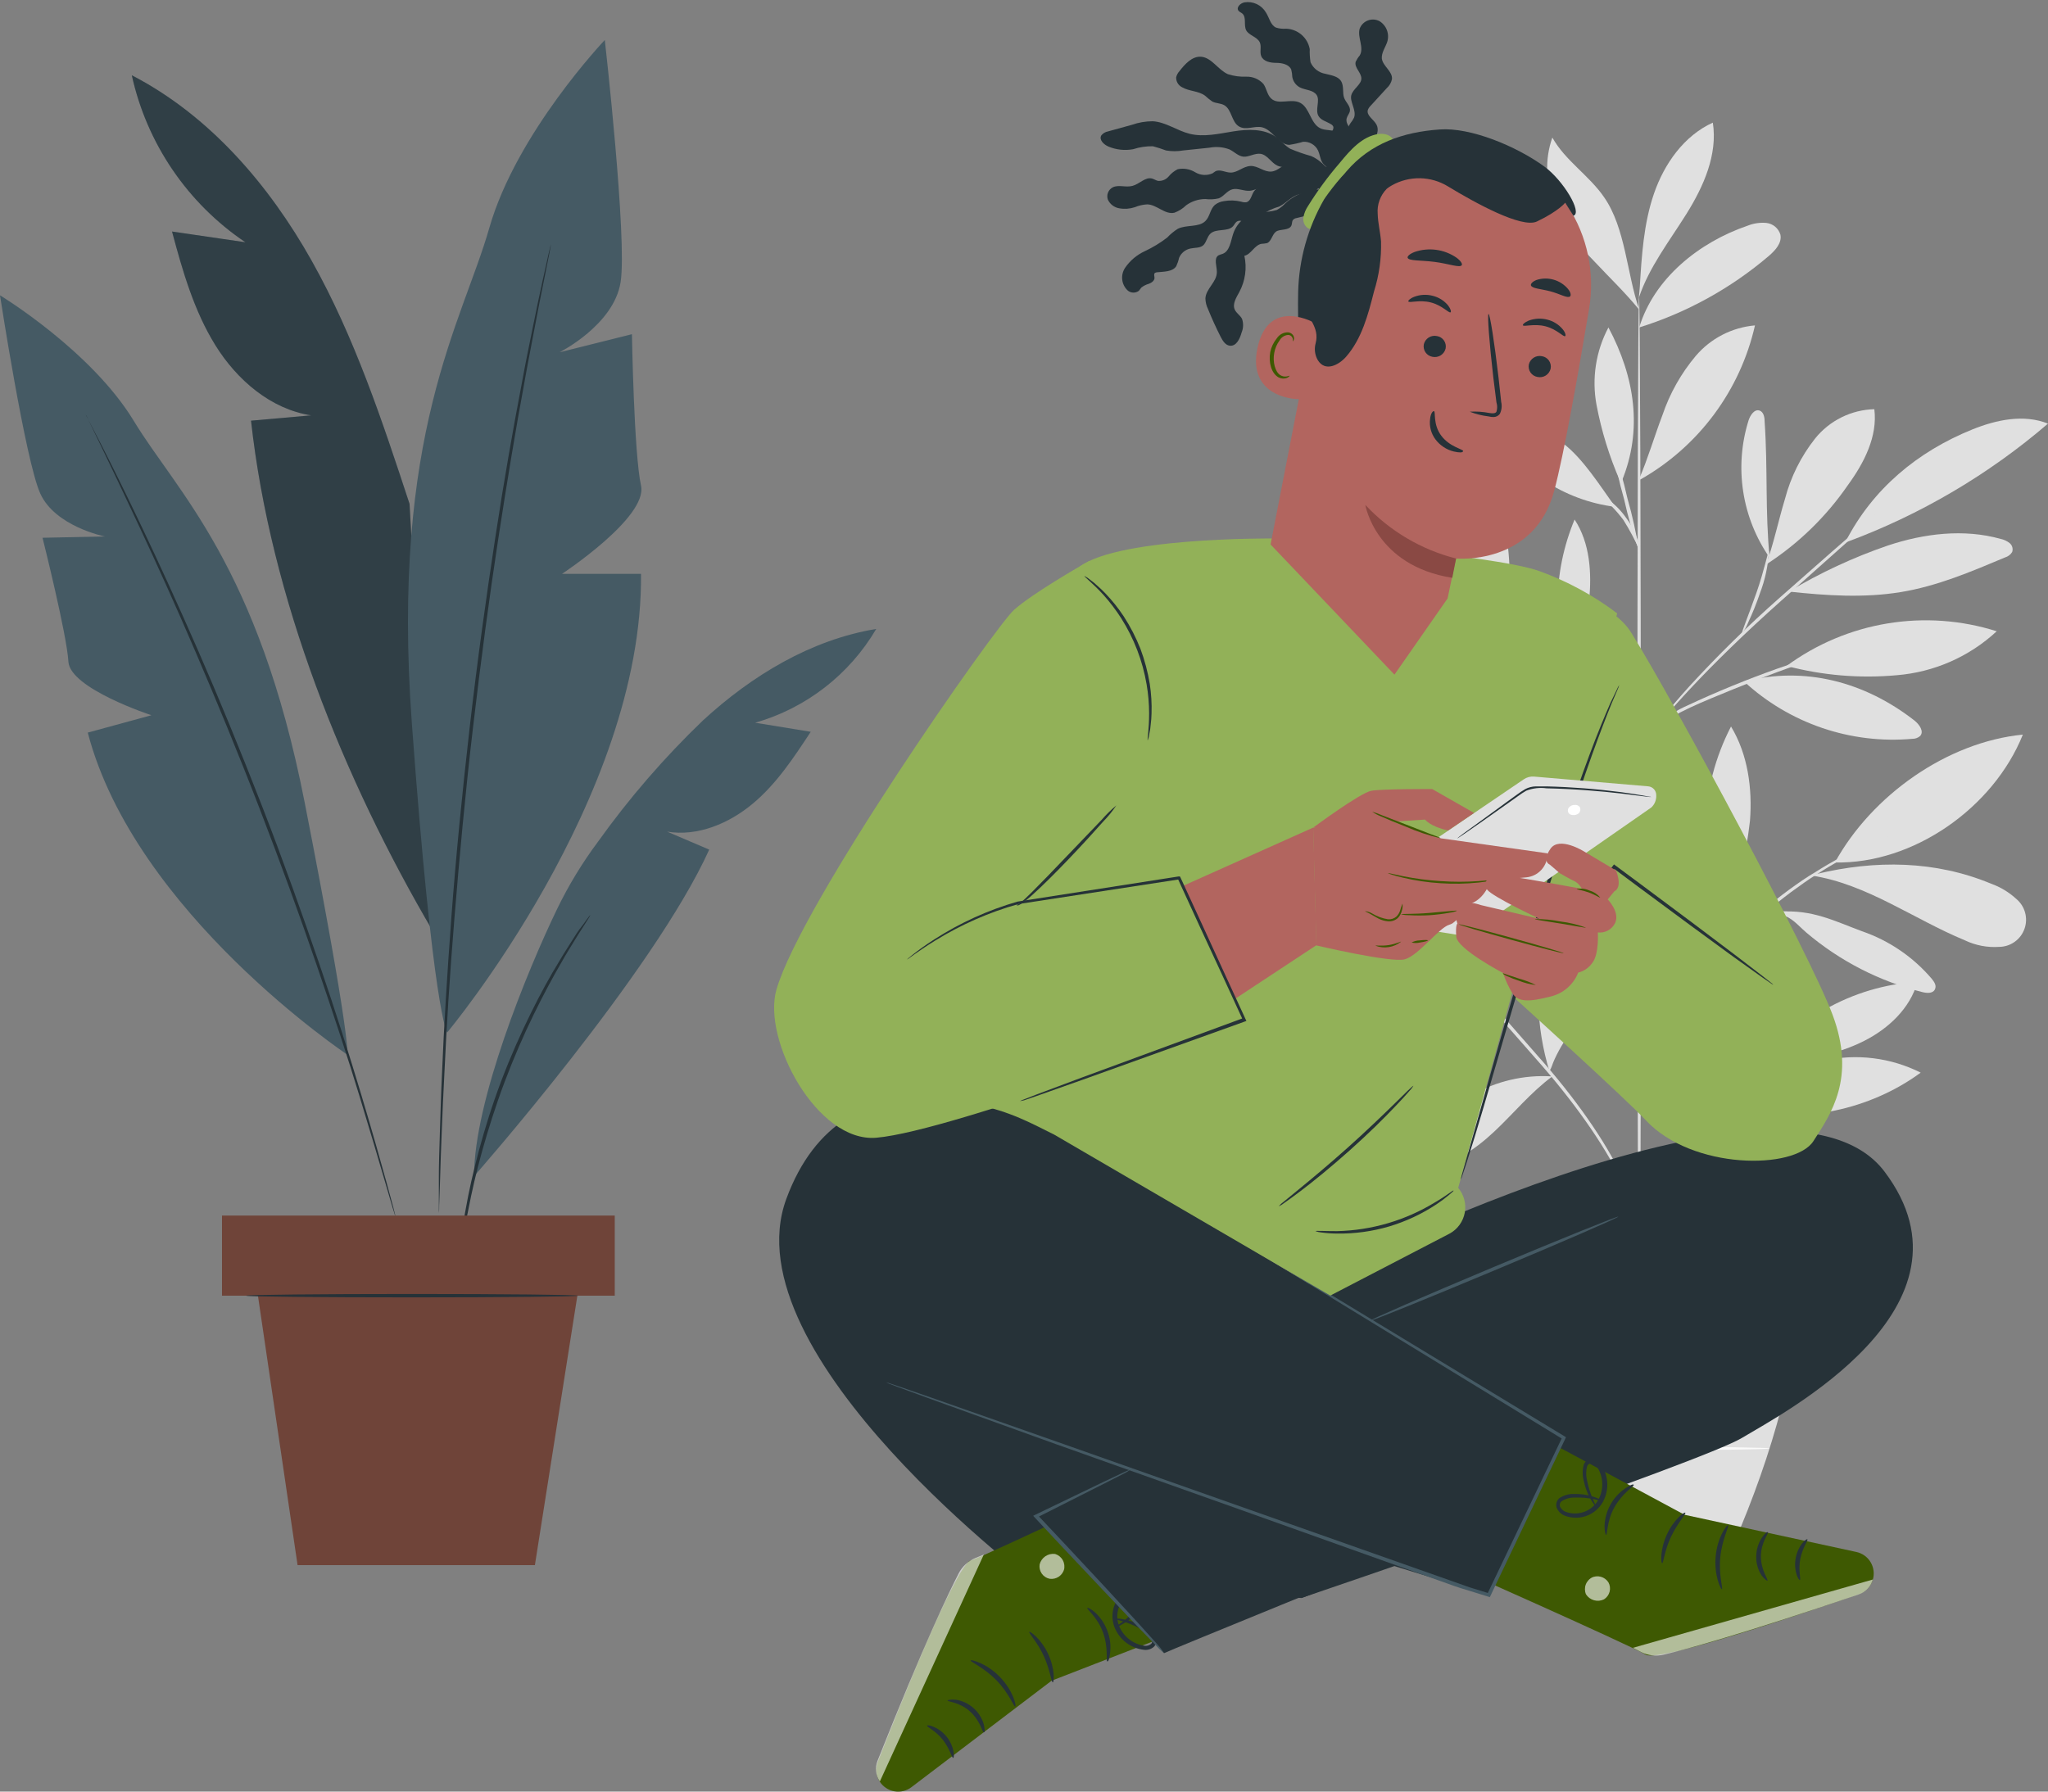 <svg width="256" height="224" viewBox="0 0 256 224" fill="none" xmlns="http://www.w3.org/2000/svg">
<rect x="0" y="0" width="256" height="224" fill="#808080" stroke="none"/>
<path d="M178.094 111.678C174.326 109.318 170.067 107.852 165.644 107.391C163.611 107.185 161.381 107.243 159.752 108.477C159.564 108.587 159.408 108.744 159.301 108.934C159.194 109.123 159.139 109.338 159.143 109.555C159.24 109.861 159.444 110.121 159.719 110.288C164.788 114.155 172.449 114.641 178.094 111.678Z" fill="#E0E0E0"/>
<path d="M177.774 111.325C174.889 109.211 172.199 106.845 169.734 104.256C167.261 101.646 165.521 98.43 164.689 94.932C164.528 94.414 164.48 93.868 164.548 93.33C164.617 92.792 164.799 92.275 165.084 91.813C171.495 96.817 176.531 103.334 177.774 111.325Z" fill="#E0E0E0"/>
<path d="M178.029 111.629C177.431 108.13 177.482 104.552 178.177 101.071C178.893 97.567 180.899 94.46 183.797 92.365C184.908 94.948 184.431 97.936 183.649 100.643C182.443 104.833 180.559 108.798 178.07 112.378" fill="#E0E0E0"/>
<path d="M184.308 122.911C180.497 123.372 177.173 125.38 174.326 127.964C171.469 130.557 169.476 133.963 168.615 137.724C172.359 137.493 175.527 134.852 177.831 131.898C180.135 128.943 181.732 125.693 184.258 122.928" fill="#E0E0E0"/>
<path d="M185.674 124.689C184.172 120.877 183.647 116.75 184.144 112.683C184.641 108.617 186.146 104.738 188.521 101.4C190.693 109.127 189.895 117.858 185.674 124.689Z" fill="#E0E0E0"/>
<path d="M193.977 134.58C190.49 134.361 187.015 135.173 183.987 136.916C180.959 138.659 178.512 141.256 176.951 144.381C176.813 144.572 176.73 144.797 176.71 145.032C176.689 145.266 176.733 145.502 176.835 145.714C176.982 145.858 177.161 145.963 177.358 146.02C177.554 146.078 177.762 146.086 177.963 146.043C181.32 145.829 184.291 143.813 186.752 141.509C189.212 139.205 191.343 136.572 194.051 134.572" fill="#E0E0E0"/>
<path d="M193.713 134.037C191.926 128.284 191.815 122.142 193.393 116.328C194.018 114.048 195.038 111.646 197.178 110.568C197.262 110.512 197.356 110.474 197.456 110.457C197.555 110.44 197.656 110.444 197.754 110.469C197.925 110.556 198.055 110.707 198.116 110.888C198.826 112.485 199.134 114.231 199.013 115.974C198.879 117.708 198.603 119.428 198.19 121.117C197.524 124.261 197.17 127.643 195.45 130.35C195.04 131.004 194.672 131.683 194.347 132.383C194.026 133.066 194.026 133.313 193.722 133.856" fill="#E0E0E0"/>
<path d="M215.685 137.312C214.039 131.124 215.784 123.611 219.693 118.533C219.981 118.163 220.359 117.76 220.829 117.801C221.544 117.867 221.734 118.83 221.701 119.545C221.407 125.916 219.322 132.074 215.685 137.312Z" fill="#E0E0E0"/>
<path d="M217.668 138.67C225.198 140.629 233.822 138.719 240.085 134.111C236.334 132.222 232.043 131.695 227.947 132.622C223.898 133.543 220.195 135.362 217.668 138.67Z" fill="#E0E0E0"/>
<path d="M219.339 134.547C223.552 127.676 231.633 123.191 239.682 122.78C238.76 126.071 236.069 128.598 233.032 130.136C229.996 131.675 226.605 132.342 223.264 132.992C221.964 133.247 220.187 133.527 219.339 134.547Z" fill="#E0E0E0"/>
<path d="M216.105 114.534C217.396 110.664 218.282 106.671 218.747 102.618C219.059 98.561 218.483 94.323 216.377 90.834C212.443 98.454 212.04 107.35 216.031 114.945" fill="#E0E0E0"/>
<path d="M229.362 107.835C233.962 99.466 243.352 92.784 252.856 91.846C249.194 100.981 239.196 108.033 229.362 107.835Z" fill="#E0E0E0"/>
<path d="M226.466 109.473C233.329 110.518 239.18 114.904 245.598 117.562C246.943 118.207 248.432 118.49 249.919 118.385C250.61 118.375 251.282 118.153 251.844 117.749C252.406 117.346 252.831 116.78 253.062 116.128C253.294 115.476 253.32 114.768 253.137 114.101C252.955 113.434 252.573 112.838 252.042 112.394C251.132 111.556 250.063 110.91 248.898 110.493C241.912 107.58 234.415 107.506 227.058 109.276" fill="#E0E0E0"/>
<path d="M222.491 114.287C224.046 114.731 224.573 115.538 225.783 116.591C229.981 120.157 234.946 122.706 240.291 124.039C240.842 124.178 241.574 124.236 241.846 123.734C242.117 123.232 241.78 122.763 241.467 122.376C239.143 119.646 236.127 117.591 232.736 116.427C229.387 115.184 226.49 113.678 222.491 113.999" fill="#E0E0E0"/>
<path d="M218.006 85.205C220.82 87.802 224.147 89.782 227.772 91.016C231.398 92.251 235.241 92.713 239.056 92.373C239.406 92.378 239.745 92.255 240.011 92.027C240.546 91.451 239.912 90.562 239.295 90.077C233.106 85.255 225.61 83.255 218.006 85.205Z" fill="#E0E0E0"/>
<path d="M223.322 83.263C227.049 80.522 231.371 78.701 235.936 77.948C240.501 77.194 245.179 77.529 249.59 78.926C246.154 82.114 241.744 84.05 237.073 84.423C232.457 84.841 227.803 84.448 223.322 83.263Z" fill="#E0E0E0"/>
<path d="M221.215 69.899C220.615 63.719 221.001 58.847 220.573 52.618C220.573 52.124 220.434 51.523 219.973 51.342C219.323 51.095 218.788 51.894 218.574 52.552C217.673 55.427 217.442 58.47 217.898 61.448C218.355 64.427 219.487 67.261 221.207 69.734" fill="#E0E0E0"/>
<path d="M220.763 70.582C224.799 67.975 228.278 64.593 231 60.633C233.016 57.868 234.719 54.56 234.291 51.161C232.864 51.198 231.462 51.545 230.183 52.179C228.904 52.813 227.779 53.718 226.885 54.831C225.118 57.067 223.835 59.645 223.116 62.402C222.293 65.118 221.726 67.907 220.763 70.582Z" fill="#E0E0E0"/>
<path d="M230.819 67.776C240.025 64.373 248.552 59.357 256 52.963C252.988 51.754 249.548 52.478 246.536 53.696C239.673 56.469 234.053 61.151 230.687 67.743" fill="#E0E0E0"/>
<path d="M223.594 73.964C228.243 74.466 232.967 74.787 237.583 74.03C242.2 73.273 246.397 71.471 250.635 69.693C251.004 69.587 251.321 69.346 251.523 69.018C251.59 68.821 251.595 68.609 251.538 68.409C251.481 68.209 251.364 68.031 251.202 67.899C250.877 67.644 250.496 67.466 250.091 67.381C245.483 66.089 240.513 66.698 235.987 68.204C231.668 69.684 227.516 71.615 223.602 73.964" fill="#E0E0E0"/>
<path d="M197.054 85.419C193.878 79.017 194.084 71.545 196.824 64.953C198.75 67.891 198.988 71.627 198.634 75.124C198.281 78.622 197.219 82.226 197.153 85.74" fill="#E0E0E0"/>
<path d="M184.382 79.033C180.41 78.981 176.471 79.76 172.818 81.319C169.165 82.877 165.877 85.182 163.167 88.085C167.117 88.703 171.19 87.682 174.786 85.929C178.321 84.053 181.655 81.819 184.735 79.264" fill="#E0E0E0"/>
<path d="M175.864 76.178C171.988 75.865 168.261 75.355 164.541 76.532C162.66 77.057 160.914 77.982 159.424 79.245C157.934 80.508 156.735 82.078 155.909 83.847C159.563 84.144 163.23 83.45 166.524 81.84C169.803 80.24 172.929 78.345 175.864 76.178Z" fill="#E0E0E0"/>
<path d="M188.471 76.309C184.991 74.03 181.411 71.701 177.354 70.755C173.297 69.808 168.598 70.508 165.767 73.569C169.059 75.495 173.034 75.725 176.844 75.717C180.654 75.709 185.32 75.717 188.908 76.943" fill="#E0E0E0"/>
<path d="M188.496 76.499C182.538 70.648 180.267 60.139 182.678 52.14C187.382 59.34 189.439 67.95 188.496 76.499Z" fill="#E0E0E0"/>
<path d="M204.88 59.917C206 57.308 206.79 54.568 207.802 51.91C208.716 49.203 210.128 46.691 211.966 44.504C213.836 42.306 216.497 40.934 219.372 40.685C218.457 44.716 216.71 48.511 214.245 51.828C211.779 55.145 208.649 57.911 205.053 59.95" fill="#E0E0E0"/>
<path d="M201.91 63.373C200.05 60.814 197.902 57.341 195.384 55.432C192.866 53.523 189.582 52.363 186.505 53.095C188.097 55.887 190.319 58.27 192.993 60.054C195.667 61.838 198.72 62.975 201.91 63.373Z" fill="#E0E0E0"/>
<path d="M202.502 60.131C201.168 57.081 200.182 53.89 199.564 50.618C198.954 47.317 199.479 43.906 201.054 40.941C204.346 47.121 205.382 53.753 202.7 60.205" fill="#E0E0E0"/>
<path d="M204.905 40.941C206.757 34.81 212.369 30.3 218.426 28.227C219.176 27.923 219.989 27.801 220.796 27.873C221.198 27.917 221.579 28.078 221.891 28.337C222.203 28.596 222.431 28.941 222.548 29.329C222.771 30.374 221.906 31.312 221.1 32.004C216.36 36.045 210.851 39.085 204.905 40.941Z" fill="#E0E0E0"/>
<path d="M204.971 35.929C205.21 31.979 205.456 27.971 206.74 24.227C208.024 20.483 210.501 16.969 214.105 15.331C214.722 19.323 212.961 23.289 210.814 26.729C208.666 30.169 206.131 33.403 204.856 37.229" fill="#E0E0E0"/>
<path d="M204.88 38.645C203.35 34.184 203.185 28.506 200.511 24.655C198.643 21.931 195.647 20.08 194.043 17.199C193.068 19.961 193.201 22.993 194.413 25.659C195.627 28.294 197.298 30.693 199.35 32.744C201.325 34.851 203.021 36.447 204.864 38.678" fill="#E0E0E0"/>
<path d="M204.905 170.163C204.79 170.163 204.683 140.374 204.675 103.63C204.666 66.887 204.757 37.089 204.88 37.089C205.004 37.089 205.103 66.879 205.111 103.63C205.119 140.382 205.028 170.163 204.905 170.163Z" fill="#E0E0E0"/>
<path d="M230.942 80.942C230.581 81.112 230.207 81.252 229.823 81.362L226.737 82.399C224.137 83.288 220.565 84.572 216.697 86.16C212.83 87.748 209.242 89.139 207.176 90.924C206.354 91.609 205.701 92.473 205.267 93.451C204.971 94.15 204.913 94.578 204.88 94.578C204.847 94.578 204.88 94.463 204.88 94.266C204.927 93.968 205.001 93.676 205.103 93.393C205.491 92.352 206.133 91.424 206.971 90.694C208.21 89.645 209.596 88.782 211.085 88.135C212.731 87.361 214.574 86.555 216.516 85.757C220.401 84.168 223.997 82.926 226.63 82.111C227.938 81.7 229.017 81.403 229.757 81.198C230.143 81.073 230.54 80.988 230.942 80.942Z" fill="#E0E0E0"/>
<path d="M239.476 59.966C239.384 60.087 239.279 60.197 239.163 60.295L238.208 61.193L234.637 64.435L222.754 75.017C218.121 79.132 214.113 83.082 211.34 86.053C209.95 87.534 208.872 88.768 208.106 89.624C207.752 90.019 207.473 90.348 207.242 90.612C207.012 90.875 206.929 90.949 206.921 90.933C206.913 90.916 206.995 90.793 207.176 90.554C207.357 90.316 207.621 89.962 207.999 89.517C208.707 88.62 209.769 87.361 211.135 85.847C214.723 81.933 218.517 78.21 222.499 74.697C227.148 70.582 231.387 66.879 234.456 64.213L238.118 61.069L239.13 60.246C239.319 60.04 239.468 59.95 239.476 59.966Z" fill="#E0E0E0"/>
<path d="M217.751 79.214C217.627 79.157 218.574 76.918 219.561 74.096C220.549 71.273 221.001 68.879 221.125 68.895C221.019 70.721 220.631 72.52 219.973 74.228C219.559 75.447 219.079 76.642 218.533 77.807C218.339 78.311 218.076 78.784 217.751 79.214Z" fill="#E0E0E0"/>
<path d="M204.938 97.245C204.672 96.996 204.432 96.72 204.222 96.422L202.387 94.109C200.848 92.118 198.725 89.377 196.347 86.374C193.969 83.37 191.771 80.679 190.183 78.729L188.299 76.375C188.054 76.1 187.836 75.803 187.649 75.487C187.931 75.722 188.19 75.984 188.422 76.268C188.899 76.779 189.574 77.544 190.397 78.49C192.043 80.391 194.281 83.057 196.668 86.069C199.054 89.081 201.136 91.83 202.617 93.887C203.358 94.899 203.942 95.73 204.337 96.315C204.563 96.608 204.764 96.918 204.938 97.245Z" fill="#E0E0E0"/>
<path d="M199.227 89.912C198.072 88.64 197.249 87.103 196.832 85.436C196.389 83.976 196.205 82.449 196.289 80.926H196.478C196.396 81.272 196.339 81.453 196.297 81.445C196.256 81.436 196.297 81.247 196.297 80.893H196.487C196.579 82.378 196.833 83.849 197.244 85.279C197.786 86.872 198.449 88.42 199.227 89.912Z" fill="#E0E0E0"/>
<path d="M191.854 80.646C191.35 80.252 190.797 79.925 190.208 79.675C188.707 79.226 187.128 79.1 185.575 79.305C184.001 79.427 182.44 79.68 180.909 80.062C180.278 80.257 179.634 80.411 178.983 80.523C179.554 80.176 180.176 79.921 180.827 79.766C182.36 79.293 183.942 78.995 185.542 78.877C187.154 78.66 188.795 78.838 190.323 79.395C190.965 79.619 191.507 80.062 191.854 80.646Z" fill="#E0E0E0"/>
<path d="M190.109 78.4C190.109 78.466 189.138 78.005 187.55 77.47C185.488 76.765 183.345 76.323 181.172 76.153C178.997 75.995 176.811 76.105 174.663 76.482C173.017 76.778 172.013 77.091 171.988 77.017C172.198 76.883 172.429 76.785 172.671 76.729C173.302 76.51 173.945 76.328 174.597 76.186C178.954 75.232 183.495 75.579 187.657 77.182C188.282 77.418 188.892 77.693 189.484 78.005C189.711 78.103 189.922 78.236 190.109 78.4Z" fill="#E0E0E0"/>
<path d="M204.88 68.895C204.119 66.779 203.495 64.615 203.012 62.419C202.391 60.257 201.908 58.058 201.564 55.835C202.321 57.956 202.944 60.122 203.432 62.32C204.053 64.479 204.536 66.675 204.88 68.895Z" fill="#E0E0E0"/>
<path d="M204.996 68.895C204.396 67.558 203.706 66.263 202.93 65.019C202.053 63.846 201.03 62.789 199.885 61.876C200.319 61.985 200.722 62.193 201.062 62.484C201.924 63.119 202.675 63.892 203.284 64.772C204.207 65.972 204.798 67.394 204.996 68.895Z" fill="#E0E0E0"/>
<path d="M204.905 154.281C204.864 154.281 204.773 153.565 204.436 152.298C203.944 150.519 203.277 148.793 202.445 147.146C200.387 142.941 196.643 137.6 191.887 132.26C189.525 129.569 187.237 127.026 185.303 124.59C183.56 122.453 181.987 120.183 180.596 117.801C179.658 116.192 178.862 114.504 178.218 112.756C177.996 112.131 177.839 111.654 177.749 111.316C177.685 111.15 177.644 110.975 177.625 110.798C177.667 110.798 177.881 111.481 178.374 112.699C179.068 114.406 179.894 116.057 180.843 117.636C182.26 119.984 183.85 122.223 185.6 124.335C187.55 126.746 189.838 129.272 192.183 131.972C196.956 137.329 200.692 142.727 202.7 147.006C203.511 148.684 204.14 150.444 204.576 152.256C204.691 152.748 204.779 153.245 204.839 153.746C204.882 153.921 204.904 154.101 204.905 154.281Z" fill="#E0E0E0"/>
<path d="M228.432 127.709C228.038 127.969 227.626 128.2 227.198 128.4C226.084 129.028 225.017 129.734 224.005 130.515C222.506 131.683 221.101 132.965 219.8 134.35C218.327 135.905 216.813 137.715 215.257 139.649C212.163 143.542 209.266 146.982 207.53 149.722C206.65 151.088 206.008 152.24 205.588 153.013C205.389 153.443 205.161 153.858 204.905 154.256C204.928 154.136 204.967 154.02 205.02 153.91C205.111 153.688 205.234 153.351 205.432 152.939C205.977 151.772 206.59 150.637 207.267 149.541C208.954 146.726 211.834 143.237 214.92 139.353C216.475 137.419 218.014 135.601 219.512 134.045C220.84 132.665 222.279 131.396 223.816 130.252C224.852 129.482 225.953 128.805 227.107 128.227C227.511 128.022 227.848 127.898 228.07 127.808C228.185 127.756 228.307 127.723 228.432 127.709Z" fill="#E0E0E0"/>
<path d="M228.893 136.333C228.033 136.518 227.162 136.645 226.285 136.712C224.192 136.928 222.123 137.335 220.104 137.929C218.11 138.577 216.24 139.559 214.574 140.834C213.299 141.814 212.698 142.628 212.632 142.587C212.727 142.367 212.858 142.164 213.019 141.986C213.425 141.479 213.879 141.013 214.377 140.596C216.028 139.222 217.928 138.177 219.973 137.518C222.019 136.91 224.129 136.537 226.26 136.407C227.133 136.302 228.015 136.277 228.893 136.333Z" fill="#E0E0E0"/>
<path d="M213.398 141.641C213.258 141.558 214.434 139.765 215.348 137.353C216.261 134.942 216.401 132.786 216.558 132.811C216.616 133.277 216.599 133.749 216.508 134.21C216.382 135.332 216.128 136.437 215.751 137.502C215.358 138.56 214.85 139.573 214.237 140.522C214.019 140.938 213.736 141.316 213.398 141.641Z" fill="#E0E0E0"/>
<path d="M236.028 104.568C235.899 104.661 235.757 104.736 235.608 104.791L234.382 105.342C233.847 105.572 233.197 105.869 232.465 106.255C231.732 106.642 230.868 107.029 229.996 107.564L228.58 108.387C228.087 108.675 227.593 109.004 227.074 109.333C226.029 109.967 224.976 110.749 223.857 111.555C219.061 115.132 214.876 119.462 211.464 124.376C210.698 125.528 209.958 126.598 209.357 127.668C209.053 128.203 208.732 128.696 208.46 129.198L207.703 130.655C207.201 131.56 206.839 132.432 206.477 133.181C206.115 133.93 205.851 134.588 205.654 135.132C205.456 135.675 205.275 136.053 205.144 136.374C205.094 136.527 205.022 136.671 204.93 136.802C204.958 136.647 205.003 136.496 205.061 136.349C205.177 136.012 205.317 135.592 205.498 135.074C205.679 134.556 205.934 133.848 206.279 133.091C206.625 132.334 206.954 131.445 207.448 130.515L208.189 129.042C208.444 128.532 208.765 128.03 209.061 127.487C209.653 126.409 210.394 125.314 211.151 124.154C214.548 119.167 218.773 114.797 223.643 111.234C224.779 110.411 225.84 109.662 226.935 109.029C227.461 108.708 227.955 108.379 228.457 108.099L229.905 107.276C230.811 106.757 231.683 106.379 232.432 106.017C233.181 105.655 233.847 105.383 234.39 105.194L235.649 104.708C235.77 104.647 235.897 104.6 236.028 104.568Z" fill="#E0E0E0"/>
<path d="M217.43 117.044C217.607 116.442 217.966 115.91 218.459 115.521C219.601 114.526 221.058 113.964 222.573 113.933C224.061 113.924 225.537 114.204 226.918 114.756C227.505 114.946 228.06 115.223 228.564 115.579C227.968 115.461 227.385 115.291 226.819 115.069C225.46 114.605 224.034 114.369 222.598 114.369C221.17 114.397 219.789 114.882 218.656 115.752C218.217 116.152 217.807 116.584 217.43 117.044Z" fill="#E0E0E0"/>
<path d="M214.632 119.916C215.185 118.701 215.581 117.421 215.809 116.106C215.89 114.772 215.801 113.434 215.545 112.123C215.789 112.451 215.952 112.831 216.023 113.234C216.527 115.153 216.289 117.193 215.356 118.945C215.011 119.62 214.69 119.94 214.632 119.916Z" fill="#E0E0E0"/>
<path d="M184.332 158.552C184.974 169.941 188.406 181.519 193.68 193.221H216.632C221.66 181.635 224.861 170.073 225.42 158.552H184.332Z" fill="#E0E0E0"/>
<path d="M221.701 176.977C221.701 177.092 214.146 177.191 204.831 177.191C195.516 177.191 187.953 177.092 187.953 176.977C187.953 176.862 195.507 176.763 204.831 176.763C214.155 176.763 221.701 176.853 221.701 176.977Z" fill="#FAFAFA"/>
<path d="M221.215 181.1C221.215 181.215 214.13 181.314 205.399 181.314C196.668 181.314 189.574 181.215 189.574 181.1C189.574 180.984 196.66 180.886 205.399 180.886C214.138 180.886 221.215 180.984 221.215 181.1Z" fill="#FAFAFA"/>
<path d="M194.059 166.024C194.344 169.543 194.344 173.079 194.059 176.598C193.774 173.079 193.774 169.543 194.059 166.024Z" fill="#FAFAFA"/>
<path d="M206.345 166.024C206.63 169.669 206.63 173.331 206.345 176.977C206.06 173.331 206.06 169.669 206.345 166.024Z" fill="#FAFAFA"/>
<path d="M217.924 165.933C218.209 169.65 218.209 173.383 217.924 177.1C217.638 173.383 217.638 169.65 217.924 165.933Z" fill="#FAFAFA"/>
<path d="M224.696 166.024C224.696 166.147 215.833 166.246 204.905 166.246C193.977 166.246 185.114 166.147 185.114 166.024C185.114 165.9 193.969 165.81 204.905 165.81C215.842 165.81 224.696 165.909 224.696 166.024Z" fill="#FAFAFA"/>
<path d="M16.475 9.411C26.185 14.439 33.624 23.096 38.973 32.625C44.322 42.155 47.779 52.614 51.194 62.999L54.181 116.546C42.89 97.34 33.822 74.726 31.378 52.597L38.891 51.931C33.855 51.157 29.625 47.512 26.934 43.183C24.243 38.855 22.819 33.86 21.503 28.947L30.67 30.288C23.433 25.41 18.35 17.935 16.475 9.411Z" fill="#455A64"/>
<g opacity="0.3">
<path d="M16.475 9.411C26.185 14.439 33.624 23.096 38.973 32.625C44.322 42.155 47.779 52.614 51.194 62.999L54.181 116.546C42.89 97.34 33.822 74.726 31.378 52.597L38.891 51.931C33.855 51.157 29.625 47.512 26.934 43.183C24.243 38.855 22.819 33.86 21.503 28.947L30.67 30.288C23.433 25.41 18.35 17.935 16.475 9.411Z" fill="black"/>
</g>
<path d="M55.892 129.096C55.892 129.096 80.407 99.759 80.127 71.747H70.252C70.252 71.747 81.008 64.67 80.127 60.711C79.247 56.753 78.992 41.784 78.992 41.784L69.94 44.047C69.94 44.047 76.729 40.649 77.576 35.275C78.424 29.901 75.601 5 75.601 5C75.601 5 64.566 16.603 61.167 28.486C57.769 40.369 48.824 54.227 51.482 90.443C54.14 126.66 55.892 129.096 55.892 129.096Z" fill="#455A64"/>
<path d="M43.425 131.869C43.425 131.869 16.87 114.176 10.97 91.596L18.927 89.423C18.927 89.423 8.739 86.09 8.55 82.725C8.361 79.359 5.316 67.237 5.316 67.237L13.093 67.073C13.093 67.073 6.888 65.83 5.028 61.691C3.168 57.551 0 36.921 0 36.921C0 36.921 11.406 43.834 16.738 52.647C22.071 61.46 32.267 70.652 38.085 100.335C43.903 130.017 43.425 131.869 43.425 131.869Z" fill="#455A64"/>
<path d="M68.862 30.56C68.857 30.665 68.843 30.77 68.82 30.872L68.648 31.786C68.483 32.609 68.253 33.786 67.948 35.283C67.644 36.781 67.265 38.657 66.862 40.822C66.459 42.986 65.965 45.438 65.488 48.162C64.475 53.61 63.398 60.111 62.286 67.352C61.176 74.594 60.114 82.56 59.127 90.954C58.139 99.347 57.415 107.363 56.814 114.662C56.213 121.961 55.81 128.544 55.555 134.074C55.399 136.839 55.308 139.341 55.218 141.538C55.127 143.735 55.061 145.653 55.02 147.175C54.979 148.698 54.921 149.899 54.897 150.738C54.897 151.133 54.897 151.438 54.856 151.668C54.864 151.772 54.864 151.877 54.856 151.981C54.847 151.877 54.847 151.772 54.856 151.668C54.856 151.438 54.856 151.133 54.856 150.738C54.856 149.916 54.856 148.706 54.856 147.175C54.856 145.645 54.913 143.727 54.987 141.53C55.061 139.333 55.119 136.823 55.259 134.058C55.481 128.52 55.884 121.936 56.427 114.629C56.971 107.321 57.752 99.306 58.715 90.904C59.678 82.502 60.797 74.528 61.9 67.287C63.002 60.045 64.146 53.552 65.191 48.113C65.685 45.38 66.195 42.928 66.632 40.772C67.068 38.616 67.454 36.765 67.792 35.25C68.129 33.736 68.384 32.584 68.565 31.77L68.779 30.864C68.798 30.761 68.825 30.659 68.862 30.56Z" fill="#263238"/>
<path d="M59.258 147.06C59.258 147.06 81.691 121.607 88.653 106.227L83.394 103.98C87.204 104.606 91.113 102.968 94.092 100.483C97.071 97.998 99.219 94.723 101.342 91.497L94.397 90.361C100.76 88.54 106.178 84.341 109.53 78.635C101.35 79.984 93.961 84.469 87.863 90.081C83.027 94.722 78.633 99.802 74.737 105.256C72.777 107.883 71.071 110.691 69.643 113.641C65.874 121.434 59.242 137.72 59.258 147.06Z" fill="#455A64"/>
<path d="M10.632 51.733C10.688 51.809 10.738 51.889 10.78 51.972C10.871 52.161 11.002 52.392 11.159 52.696C11.504 53.355 11.982 54.293 12.599 55.486C13.85 57.905 15.602 61.436 17.701 65.838C19.799 70.241 22.219 75.507 24.794 81.408C27.37 87.308 30.069 93.867 32.76 100.796C35.451 107.725 37.821 114.407 39.911 120.505C42.002 126.602 43.738 132.132 45.137 136.798C46.536 141.464 47.606 145.258 48.33 147.891L49.153 150.92L49.358 151.742C49.386 151.831 49.402 151.922 49.408 152.014C49.363 151.932 49.332 151.843 49.317 151.751C49.252 151.561 49.169 151.298 49.071 150.977C48.865 150.261 48.569 149.249 48.19 147.965C47.433 145.348 46.306 141.571 44.898 136.922C43.491 132.272 41.664 126.759 39.582 120.661C37.5 114.563 35.081 107.922 32.406 100.985C29.732 94.048 27.016 87.514 24.482 81.597C21.947 75.68 19.544 70.405 17.471 65.962C15.397 61.518 13.71 58.004 12.533 55.56L11.167 52.737C11.019 52.425 10.904 52.186 10.821 51.997C10.749 51.916 10.685 51.828 10.632 51.733Z" fill="#263238"/>
<path d="M57.349 157.972C57.333 157.813 57.333 157.653 57.349 157.495C57.349 157.133 57.431 156.672 57.481 156.129C57.53 155.586 57.629 154.812 57.761 153.981C57.892 153.15 58.016 152.187 58.221 151.142C58.584 149.043 59.135 146.566 59.867 143.842C60.6 141.119 61.513 138.173 62.665 135.128C63.817 132.083 65.085 129.252 66.327 126.726C67.57 124.199 68.796 121.986 69.931 120.142C70.466 119.221 71.001 118.423 71.462 117.674C71.923 116.925 72.285 116.365 72.672 115.88C73.059 115.394 73.256 115.057 73.495 114.769C73.58 114.631 73.683 114.504 73.799 114.39C73.736 114.54 73.659 114.683 73.569 114.818L72.836 115.97C72.507 116.472 72.121 117.081 71.684 117.805C71.248 118.53 70.73 119.336 70.211 120.274C69.141 122.101 67.94 124.331 66.706 126.857C65.471 129.384 64.237 132.206 63.093 135.235C61.949 138.263 61.028 141.209 60.27 143.908C59.513 146.607 58.962 149.076 58.559 151.158C58.337 152.195 58.188 153.141 58.04 153.973C57.892 154.804 57.777 155.52 57.687 156.112C57.596 156.705 57.53 157.108 57.472 157.462C57.452 157.636 57.411 157.808 57.349 157.972Z" fill="#263238"/>
<path d="M76.844 151.981H27.749V161.996H76.844V151.981Z" fill="#6F4439"/>
<path d="M72.17 161.996L66.862 195.686H37.196L32.242 161.996H72.17Z" fill="#6F4439"/>
<path d="M30.761 161.996C30.761 161.881 40.051 161.782 51.506 161.782C62.961 161.782 72.252 161.881 72.252 161.996C72.252 162.111 62.961 162.21 51.506 162.21C40.051 162.21 30.761 162.119 30.761 161.996Z" fill="#263238"/>
<path d="M163.759 160.272C163.759 160.272 222.771 129.527 235.567 146.488C248.363 163.448 222.721 176.771 217.767 179.766C212.813 182.762 162.689 199.788 162.689 199.788L149.465 185.675L163.759 160.272Z" fill="#263238"/>
<path d="M187.031 176.722L210.558 189.386L232.061 194.044C232.428 194.125 232.773 194.28 233.077 194.5C233.381 194.719 233.637 194.999 233.829 195.321C234.021 195.643 234.145 196.002 234.193 196.373C234.242 196.745 234.214 197.123 234.11 197.484C233.992 197.903 233.774 198.288 233.474 198.605C233.174 198.921 232.803 199.161 232.39 199.303C227.05 201.162 207.39 207.902 205.72 206.882C203.786 205.697 180.012 195.163 180.012 195.163L187.031 176.722Z" fill="#3E5902"/>
<g opacity="0.6">
<path d="M234.11 197.484L204.115 206.026L205.119 206.544C205.992 206.99 206.996 207.11 207.95 206.882C210.493 206.281 217.488 204.413 232.349 199.344C232.776 199.198 233.161 198.949 233.468 198.619C233.775 198.289 233.996 197.887 234.11 197.451V197.484Z" fill="white"/>
</g>
<g opacity="0.6">
<path d="M198.923 197.262C199.286 197.077 199.705 197.033 200.099 197.139C200.493 197.246 200.833 197.495 201.054 197.838C201.251 198.195 201.303 198.614 201.201 199.009C201.098 199.404 200.848 199.744 200.503 199.961C200.116 200.153 199.672 200.195 199.255 200.079C198.839 199.964 198.481 199.699 198.248 199.335C198.08 198.942 198.072 198.498 198.225 198.099C198.379 197.699 198.682 197.376 199.071 197.196" fill="white"/>
</g>
<path d="M220.936 197.624C221.067 197.525 220.113 196.348 220.113 194.595C220.113 192.843 221.117 191.691 220.985 191.584C220.853 191.477 220.598 191.74 220.236 192.258C219.781 192.95 219.535 193.759 219.528 194.587C219.509 195.415 219.732 196.23 220.17 196.933C220.549 197.459 220.886 197.673 220.936 197.624Z" fill="#263238"/>
<path d="M224.984 197.55C225.149 197.492 224.762 196.332 225.034 194.925C225.305 193.517 226.054 192.563 225.922 192.456C225.791 192.349 224.746 193.213 224.458 194.826C224.17 196.439 224.861 197.649 224.984 197.55Z" fill="#263238"/>
<path d="M215.241 198.702C215.405 198.644 214.805 196.867 215.043 194.637C215.282 192.407 216.179 190.769 216.023 190.687C215.866 190.604 214.681 192.184 214.459 194.579C214.237 196.974 215.117 198.784 215.241 198.702Z" fill="#263238"/>
<path d="M207.769 195.443C207.942 195.443 208.057 193.863 208.871 192.151C209.686 190.44 210.781 189.263 210.665 189.131C210.55 189 209.184 190.02 208.337 191.904C207.489 193.789 207.612 195.468 207.769 195.443Z" fill="#263238"/>
<path d="M200.766 191.905C200.939 191.905 200.823 190.168 201.827 188.407C202.831 186.646 204.296 185.798 204.222 185.65C204.148 185.502 203.761 185.7 203.169 186.086C202.395 186.605 201.757 187.302 201.309 188.119C200.856 188.934 200.602 189.845 200.568 190.777C200.56 191.485 200.692 191.913 200.766 191.905Z" fill="#263238"/>
<path d="M200.47 187.773C200.47 187.773 200.198 187.527 199.589 187.28C198.722 186.939 197.796 186.774 196.865 186.794C196.182 186.749 195.503 186.928 194.931 187.304C194.758 187.449 194.633 187.643 194.571 187.86C194.51 188.077 194.515 188.308 194.586 188.522C194.759 188.93 195.075 189.261 195.474 189.452C196.302 189.804 197.226 189.857 198.088 189.602C198.95 189.347 199.696 188.799 200.198 188.053C200.681 187.306 200.93 186.432 200.914 185.542C200.898 184.652 200.617 183.787 200.107 183.058C199.98 182.874 199.814 182.72 199.62 182.606C199.427 182.492 199.211 182.422 198.988 182.4C198.761 182.402 198.541 182.476 198.358 182.61C198.175 182.745 198.038 182.933 197.968 183.149C197.793 183.798 197.793 184.482 197.968 185.132C198.152 186.042 198.497 186.912 198.988 187.699C199.342 188.251 199.597 188.522 199.63 188.522C199.045 187.447 198.624 186.29 198.379 185.091C198.235 184.524 198.235 183.93 198.379 183.363C198.414 183.243 198.486 183.138 198.586 183.064C198.685 182.99 198.806 182.95 198.931 182.951C199.077 182.976 199.216 183.031 199.34 183.113C199.463 183.196 199.568 183.303 199.647 183.428C200.063 184.074 200.284 184.825 200.284 185.593C200.284 186.361 200.063 187.112 199.647 187.757C199.22 188.385 198.593 188.85 197.868 189.075C197.143 189.301 196.363 189.274 195.655 189C195.374 188.876 195.144 188.657 195.005 188.382C194.961 188.265 194.955 188.137 194.988 188.016C195.02 187.895 195.09 187.787 195.186 187.708C195.673 187.384 196.248 187.22 196.832 187.239C198.067 187.198 199.299 187.379 200.47 187.773Z" fill="#263238"/>
<path d="M195.466 179.734C195.466 179.734 139.862 146.043 132.349 141.879C125.889 138.283 105.48 130.359 98.288 149.903C91.096 169.447 129.822 198.323 129.822 198.323L162.69 199.796L173.659 195.608L186.118 199.442L195.466 179.734Z" fill="#263238"/>
<path d="M156.369 200.471L131.443 210.14L113.932 223.447C113.633 223.675 113.29 223.838 112.925 223.928C112.56 224.018 112.18 224.031 111.81 223.968C111.44 223.905 111.086 223.766 110.772 223.56C110.457 223.354 110.188 223.086 109.982 222.772C109.746 222.411 109.599 221.998 109.553 221.569C109.508 221.14 109.564 220.706 109.718 220.303C111.776 215.045 119.445 195.723 121.305 195.122C123.461 194.423 146.922 183.214 146.922 183.214L156.369 200.471Z" fill="#3E5902"/>
<g opacity="0.6">
<path d="M109.982 222.731L122.976 194.365L121.93 194.793C121.024 195.165 120.28 195.847 119.832 196.719C118.639 199.047 115.479 205.557 109.685 220.163C109.521 220.583 109.461 221.036 109.513 221.484C109.565 221.932 109.726 222.36 109.982 222.731Z" fill="white"/>
</g>
<g opacity="0.6">
<path d="M133.032 196.151C132.935 196.548 132.695 196.895 132.358 197.124C132.02 197.354 131.609 197.45 131.205 197.393C130.806 197.312 130.454 197.08 130.221 196.746C129.989 196.412 129.893 196.002 129.954 195.599C130.059 195.18 130.316 194.815 130.674 194.573C131.033 194.332 131.468 194.231 131.896 194.291C132.305 194.419 132.648 194.701 132.852 195.077C133.057 195.453 133.106 195.895 132.99 196.307" fill="white"/>
</g>
<path d="M118.441 212.609C118.441 212.782 119.955 212.798 121.256 213.983C122.556 215.168 122.811 216.633 122.976 216.6C123.14 216.567 123.107 216.205 122.976 215.596C122.745 214.802 122.292 214.09 121.672 213.543C121.051 212.997 120.287 212.639 119.47 212.51C118.82 212.445 118.441 212.56 118.441 212.609Z" fill="#263238"/>
<path d="M115.882 215.753C115.824 215.917 116.952 216.378 117.841 217.505C118.729 218.633 118.984 219.81 119.149 219.785C119.314 219.76 119.338 218.402 118.326 217.135C117.314 215.868 115.882 215.596 115.882 215.753Z" fill="#263238"/>
<path d="M121.33 207.606C121.264 207.77 122.976 208.47 124.547 210.075C126.119 211.679 126.745 213.448 126.909 213.366C127.074 213.284 126.646 211.375 124.967 209.647C123.288 207.918 121.346 207.458 121.33 207.606Z" fill="#263238"/>
<path d="M128.662 204.043C128.538 204.166 129.674 205.293 130.472 207.046C131.271 208.799 131.427 210.379 131.6 210.338C131.772 210.297 131.879 208.634 131.007 206.766C130.135 204.898 128.744 203.911 128.662 204.043Z" fill="#263238"/>
<path d="M135.904 201.031C135.797 201.162 137.187 202.191 137.879 204.108C138.57 206.026 138.232 207.688 138.405 207.721C138.578 207.754 138.669 207.342 138.767 206.635C138.875 205.709 138.756 204.772 138.422 203.903C138.101 203.027 137.576 202.24 136.891 201.607C136.356 201.138 135.945 200.965 135.904 201.031Z" fill="#263238"/>
<path d="M139.236 203.491C139.575 203.447 139.899 203.326 140.183 203.137C141.006 202.702 141.734 202.106 142.322 201.385C142.803 200.897 143.107 200.262 143.186 199.582C143.194 199.356 143.131 199.132 143.006 198.943C142.88 198.755 142.699 198.61 142.487 198.529C142.067 198.396 141.613 198.422 141.211 198.603C140.405 199.003 139.763 199.67 139.395 200.492C139.027 201.313 138.956 202.237 139.195 203.104C139.452 203.957 139.955 204.713 140.642 205.279C141.33 205.844 142.169 206.193 143.055 206.281C143.278 206.302 143.503 206.275 143.715 206.201C143.926 206.127 144.119 206.008 144.281 205.853C144.425 205.679 144.512 205.464 144.528 205.238C144.544 205.012 144.489 204.787 144.371 204.594C143.991 204.04 143.468 203.599 142.857 203.318C142.044 202.869 141.158 202.566 140.24 202.421C139.907 202.351 139.562 202.351 139.228 202.421C140.425 202.678 141.578 203.108 142.651 203.697C143.17 203.969 143.614 204.364 143.943 204.849C144.012 204.952 144.044 205.075 144.035 205.199C144.026 205.323 143.977 205.44 143.894 205.532C143.781 205.627 143.649 205.697 143.508 205.738C143.366 205.779 143.217 205.79 143.071 205.771C142.313 205.666 141.6 205.348 141.017 204.852C140.434 204.356 140.004 203.704 139.779 202.973C139.58 202.24 139.635 201.462 139.933 200.765C140.232 200.067 140.758 199.491 141.425 199.13C141.701 198.993 142.017 198.961 142.314 199.039C142.432 199.081 142.534 199.159 142.605 199.263C142.676 199.366 142.713 199.49 142.709 199.615C142.64 200.188 142.395 200.725 142.01 201.154C141.23 202.09 140.291 202.882 139.236 203.491Z" fill="#263238"/>
<path d="M145.507 206.692C146.206 206.33 174.358 194.867 174.358 194.867L146.379 181.009L129.542 189.74L145.507 206.692Z" fill="#263238"/>
<path d="M110.739 172.813L111.126 172.928L112.236 173.298L116.491 174.771L132.126 180.26L183.682 198.455L186.151 199.22L185.896 199.335L195.285 179.692L195.367 179.948L162.936 160.115L153.604 154.355L151.136 152.808L150.502 152.396C150.362 152.306 150.288 152.256 150.296 152.248L150.519 152.372L151.177 152.75L153.687 154.24L163.084 159.893L195.59 179.594L195.746 179.692L195.672 179.857L186.307 199.525L186.225 199.689L186.052 199.632L183.583 198.866C182.291 198.496 181.057 198.043 179.814 197.591L176.111 196.274L168.845 193.682L155.176 188.802L132.028 180.573L116.433 174.952L112.204 173.405L111.109 172.994C110.982 172.941 110.858 172.881 110.739 172.813Z" fill="#455A64"/>
<path d="M145.507 206.692C145.138 206.382 144.789 206.05 144.462 205.697L141.73 202.874C139.434 200.479 136.282 197.114 132.818 193.452L129.337 189.724L129.147 189.518L129.394 189.395L137.936 185.28L140.405 184.111C140.699 183.963 141.005 183.836 141.318 183.733C141.062 183.928 140.786 184.097 140.495 184.235L138.101 185.453L129.625 189.732L129.682 189.403L133.18 193.122C136.644 196.817 139.763 200.183 142.001 202.635L144.635 205.548C144.96 205.902 145.252 206.285 145.507 206.692Z" fill="#455A64"/>
<path d="M202.288 152.116C202.338 152.223 195.409 155.235 186.817 158.831C178.226 162.428 171.231 165.267 171.182 165.16C171.133 165.053 178.062 162.041 186.653 158.437C195.244 154.832 202.288 152.001 202.288 152.116Z" fill="#455A64"/>
<path d="M159.497 67.323C158.912 67.323 138.611 67.134 134.513 71.232C130.415 75.33 121.906 138.094 121.906 138.094C126.284 138.917 129.131 140.563 131.781 141.863L166.286 161.983L181.222 154.223C181.707 153.955 182.127 153.582 182.451 153.132C182.775 152.682 182.995 152.166 183.096 151.621C183.197 151.075 183.175 150.515 183.033 149.978C182.891 149.442 182.632 148.944 182.275 148.52L202.148 76.688C199.206 74.455 195.943 72.68 192.471 71.421C186.653 69.282 159.497 67.323 159.497 67.323Z" fill="#92B158"/>
<path d="M195.466 73.989C195.466 73.989 201.572 75.338 203.909 79.107C209.39 87.937 226.227 119.299 229.058 126.837C232.053 134.794 228.836 139.32 226.671 142.678C224.342 146.29 211.546 146.282 205.745 140.085C203.276 137.419 189.401 124.853 189.401 124.853L195.466 73.989Z" fill="#92B158"/>
<path d="M202.412 85.633C202.351 85.845 202.274 86.051 202.181 86.25L201.432 87.995C200.815 89.517 199.951 91.731 198.964 94.496C196.972 100.034 194.536 107.778 191.952 116.369C189.368 124.96 187.122 132.737 185.451 138.415C184.628 141.238 183.921 143.517 183.419 145.081L182.826 146.883C182.769 147.095 182.692 147.302 182.596 147.5C182.628 147.282 182.678 147.068 182.744 146.858C182.876 146.403 183.048 145.794 183.262 145.031C183.723 143.385 184.365 141.131 185.163 138.333C186.76 132.671 188.965 124.853 191.541 116.246C194.117 107.638 196.61 99.911 198.676 94.397C199.704 91.632 200.618 89.46 201.284 87.929L202.107 86.217C202.189 86.013 202.291 85.817 202.412 85.633Z" fill="#263238"/>
<path d="M135.484 70.516C135.484 70.516 129.073 74.162 126.728 76.276C124.383 78.391 100.156 112.962 97.054 123.734C95.251 129.972 102.123 142.875 109.529 142.25C119.215 141.427 155.555 127.495 155.555 127.495L147.4 109.745L126.827 113.036L141.763 98.026L136.192 70.113" fill="#92B158"/>
<path d="M221.676 123.133C221.548 123.073 221.426 122.998 221.314 122.911L220.31 122.22L216.665 119.62C213.603 117.398 209.39 114.295 204.749 110.847L201.646 108.535L201.934 108.494C198.98 112.353 196.347 115.719 194.429 118.097C193.47 119.418 192.399 120.654 191.228 121.792L194.215 117.924L201.622 108.239L201.745 108.074L201.91 108.197L205.02 110.502C209.662 113.95 213.842 117.085 216.862 119.381L220.392 122.088L221.347 122.845C221.467 122.929 221.578 123.025 221.676 123.133Z" fill="#263238"/>
<path d="M164.163 103.466L147.869 110.765L154.37 124.894L164.558 118.171L164.163 103.466Z" fill="#B2655F"/>
<path d="M179.559 104.848L190.463 97.442C190.846 97.179 191.308 97.057 191.771 97.096L206.024 98.314C206.303 98.337 206.562 98.466 206.749 98.674C206.935 98.882 207.035 99.154 207.028 99.433C207.044 99.714 206.998 99.995 206.894 100.257C206.791 100.518 206.631 100.754 206.427 100.948L183.279 117.052L165.998 114.312L179.559 104.848Z" fill="#E0E0E0"/>
<path d="M164.162 103.466C164.162 103.466 170.046 99.104 171.429 98.866C172.811 98.627 179.024 98.652 179.024 98.652L184.258 101.639L181.016 103.836C178.769 103.342 178.127 102.47 178.127 102.47L174.507 102.709L164.162 103.466Z" fill="#B2655F"/>
<path d="M170.779 101.573L180.069 104.807L193.434 106.692C193.457 107.438 193.194 108.166 192.698 108.724C192.203 109.283 191.512 109.63 190.767 109.695C189.122 109.868 186.34 110.057 186.34 110.057C186.34 110.057 185.657 112.526 183.575 113.061C183.098 113.998 182.411 114.812 181.567 115.439C181.439 115.518 181.3 115.579 181.156 115.62C179.872 115.99 177.313 119.471 175.601 119.94C173.889 120.41 164.541 118.204 164.541 118.204L164.146 103.507L170.779 101.573Z" fill="#B2655F"/>
<path d="M173.486 109.16C173.486 109.119 174.227 109.317 175.403 109.555C176.949 109.862 178.513 110.065 180.086 110.164C181.653 110.273 183.226 110.273 184.793 110.164C186.003 110.082 186.743 109.975 186.751 110.016C186.584 110.076 186.41 110.117 186.233 110.14C185.904 110.205 185.41 110.279 184.809 110.345C183.235 110.507 181.649 110.535 180.069 110.428C178.486 110.333 176.914 110.101 175.371 109.736C174.778 109.596 174.301 109.465 173.98 109.358C173.808 109.31 173.643 109.244 173.486 109.16Z" fill="#3E5902"/>
<path d="M175.313 112.97C175.352 113.281 175.321 113.595 175.222 113.892C175.138 114.231 174.965 114.54 174.72 114.789C174.556 114.933 174.364 115.043 174.156 115.113C173.949 115.182 173.729 115.209 173.511 115.192C173.091 115.158 172.683 115.041 172.309 114.847C171.972 114.674 171.692 114.493 171.445 114.361C170.968 114.073 170.622 113.966 170.622 113.925C170.931 113.944 171.23 114.037 171.495 114.197C172.107 114.571 172.786 114.823 173.494 114.937C173.68 114.955 173.867 114.935 174.045 114.88C174.223 114.825 174.388 114.735 174.531 114.616C174.757 114.402 174.925 114.132 175.017 113.834C175.099 113.541 175.198 113.252 175.313 112.97Z" fill="#3E5902"/>
<path d="M182.184 113.859C181.857 113.991 181.514 114.08 181.164 114.122C180.347 114.268 179.523 114.37 178.695 114.427C177.854 114.475 177.01 114.475 176.169 114.427C175.817 114.433 175.466 114.395 175.124 114.312C175.124 114.229 176.72 114.312 178.679 114.139C180.637 113.966 182.168 113.81 182.184 113.859Z" fill="#3E5902"/>
<path d="M175.132 117.743C174.688 118.095 174.161 118.325 173.601 118.413C173.042 118.501 172.47 118.443 171.939 118.245C171.939 118.163 172.68 118.303 173.585 118.163C174.49 118.023 175.132 117.677 175.132 117.743Z" fill="#3E5902"/>
<path d="M178.481 117.579C178.481 117.645 178.045 117.76 177.485 117.842C177.145 117.923 176.79 117.923 176.449 117.842C176.758 117.676 177.102 117.586 177.453 117.579C178.012 117.513 178.473 117.505 178.481 117.579Z" fill="#3E5902"/>
<path d="M180.07 104.807C178.577 104.455 177.12 103.967 175.716 103.35C174.531 102.89 173.47 102.453 172.713 102.108C172.29 101.95 171.889 101.74 171.519 101.482C171.949 101.607 172.37 101.761 172.778 101.943L175.807 103.112L178.827 104.289C179.617 104.56 180.07 104.741 180.07 104.807Z" fill="#3E5902"/>
<path d="M193.722 108.099C193.722 108.099 192.693 107.745 193.804 106.124C194.915 104.503 198.025 106.469 198.025 106.469L202 108.831C202 108.831 202.889 110.897 201.786 111.448L200.963 112.452C200.963 112.452 202.519 114.024 201.893 115.398C201.699 115.795 201.387 116.122 200.999 116.334C200.612 116.546 200.168 116.633 199.729 116.583C199.729 116.583 199.91 119.364 199.005 120.434C198.585 121.016 197.973 121.43 197.277 121.603C196.986 122.339 196.523 122.995 195.925 123.515C195.328 124.035 194.615 124.404 193.845 124.59C191.179 125.273 189.78 125.322 189.056 124.195C188.568 123.395 188.173 122.542 187.879 121.652C187.879 121.652 182.16 118.648 182.036 117.126C181.913 115.604 182.176 115.48 182.176 115.48C182.049 115.125 181.994 114.747 182.014 114.37C182.033 113.993 182.128 113.623 182.291 113.283C182.867 112.353 185.139 113.168 185.139 113.168L192.438 114.88C192.438 114.88 186.595 112.139 185.904 111.242C185.213 110.345 185.953 109.243 188.299 109.522C190.644 109.802 197.729 111.127 197.729 111.127C197.547 110.753 197.262 110.438 196.906 110.222C196.437 110.024 194.972 109.177 194.972 109.177L193.722 108.099Z" fill="#B2655F"/>
<path d="M195.466 119.183C195.466 119.249 192.487 118.492 188.883 117.496C185.279 116.501 182.3 115.628 182.341 115.563C182.382 115.497 185.32 116.254 188.924 117.25C192.528 118.245 195.483 119.118 195.466 119.183Z" fill="#3E5902"/>
<path d="M191.985 123.158C191.254 123.071 190.538 122.889 189.854 122.615C189.359 122.454 188.873 122.267 188.397 122.055C188.248 121.991 188.105 121.914 187.969 121.825C187.933 121.799 187.9 121.768 187.871 121.734C187.871 121.734 187.871 121.66 187.871 121.677C187.871 121.693 188.776 121.99 189.92 122.368C190.632 122.563 191.324 122.828 191.985 123.158Z" fill="#3E5902"/>
<path d="M198.239 115.974C198.239 116.04 196.799 115.752 195.038 115.464C193.277 115.176 191.837 114.987 191.845 114.912C192.931 114.897 194.016 114.999 195.079 115.217C196.158 115.35 197.218 115.604 198.239 115.974Z" fill="#3E5902"/>
<path d="M200.025 112.213C199.976 112.279 199.4 111.868 198.593 111.58C197.787 111.292 197.087 111.218 197.087 111.143C197.627 111.046 198.184 111.114 198.684 111.341C199.208 111.492 199.675 111.796 200.025 112.213Z" fill="#3E5902"/>
<path d="M206.403 99.639H206.139L205.374 99.549C204.716 99.458 203.728 99.335 202.584 99.203C200.223 98.931 196.947 98.643 193.318 98.561C192.462 98.445 191.59 98.547 190.784 98.857C190.425 99.065 190.079 99.293 189.747 99.54L188.759 100.24L185.344 102.651L183.032 104.256L182.39 104.684C182.25 104.782 182.168 104.824 182.16 104.815C182.225 104.754 182.293 104.696 182.365 104.642L182.974 104.182L185.246 102.536L188.628 100.067L189.607 99.359C189.948 99.105 190.302 98.868 190.669 98.652C191.074 98.444 191.522 98.331 191.977 98.322C192.43 98.322 192.874 98.322 193.327 98.322C196.428 98.4 199.524 98.638 202.601 99.038C203.786 99.195 204.74 99.351 205.391 99.466L206.148 99.606C206.234 99.604 206.32 99.615 206.403 99.639Z" fill="#263238"/>
<path d="M197.474 100.906C197.396 100.803 197.291 100.723 197.17 100.677C197.05 100.63 196.918 100.619 196.791 100.643H196.676C196.459 100.681 196.262 100.791 196.116 100.956C196.03 101.062 195.983 101.194 195.983 101.33C195.983 101.467 196.03 101.599 196.116 101.705C196.226 101.811 196.368 101.878 196.52 101.894C196.663 101.922 196.812 101.918 196.954 101.882C197.096 101.847 197.229 101.78 197.342 101.688C197.442 101.587 197.508 101.458 197.532 101.318C197.555 101.178 197.535 101.034 197.474 100.906Z" fill="white"/>
<path d="M165.076 21.775L163.496 20.952C162.793 20.465 161.93 20.265 161.085 20.392C160.303 20.614 159.76 21.363 158.953 21.446C158.015 21.553 157.242 20.705 156.304 20.754C155.366 20.804 154.715 21.577 153.835 21.577C153.177 21.577 152.477 21.108 151.909 21.429C151.794 21.495 151.695 21.585 151.588 21.66C151.241 21.82 150.86 21.892 150.479 21.87C150.097 21.849 149.726 21.734 149.399 21.536C148.744 21.136 147.962 21.001 147.21 21.158C146.772 21.378 146.385 21.69 146.075 22.071C145.913 22.26 145.708 22.408 145.478 22.502C145.247 22.597 144.998 22.635 144.75 22.614C144.478 22.556 144.256 22.384 143.985 22.318C143.162 22.104 142.429 23.009 141.565 23.24C140.701 23.47 139.837 23.058 139.096 23.421C138.824 23.561 138.612 23.795 138.5 24.079C138.388 24.364 138.384 24.68 138.488 24.968C138.62 25.251 138.819 25.497 139.069 25.685C139.319 25.873 139.611 25.997 139.919 26.046C140.566 26.16 141.23 26.112 141.853 25.906C142.348 25.7 142.874 25.58 143.409 25.552C144.635 25.593 145.598 26.86 146.799 26.597C147.353 26.391 147.857 26.072 148.28 25.659C148.976 25.159 149.81 24.889 150.667 24.885C151.23 24.959 151.802 24.929 152.354 24.795C153.004 24.532 153.374 23.849 154.049 23.668C154.724 23.486 155.497 23.923 156.246 23.849C156.732 23.807 157.184 23.536 157.678 23.511C158.377 23.47 159.011 23.923 159.711 23.865C160.41 23.807 161.027 23.215 161.743 23.273C162.023 23.322 162.299 23.396 162.566 23.495C162.703 23.543 162.849 23.557 162.993 23.535C163.136 23.514 163.272 23.457 163.389 23.371C163.545 23.223 163.595 22.985 163.784 22.878C163.935 22.814 164.101 22.797 164.261 22.828L166.582 23.067L165.076 21.775Z" fill="#263238"/>
<path d="M167.569 21.692C166.788 21.116 165.743 20.516 164.862 21.001C164.541 21.174 164.302 21.462 163.982 21.618C163.241 21.964 162.336 21.512 161.562 21.725C160.896 21.915 160.451 22.548 159.834 22.836C158.838 23.33 157.365 23.042 156.756 23.914C156.419 24.392 156.361 25.157 155.777 25.289C155.566 25.31 155.352 25.285 155.152 25.215C154.44 25.04 153.7 25.018 152.979 25.149C152.567 25.204 152.178 25.369 151.852 25.626C151.259 26.161 151.243 27.074 150.675 27.634C149.852 28.457 148.313 28.07 147.227 28.605C146.74 28.912 146.295 29.28 145.902 29.7C145.034 30.368 144.096 30.939 143.104 31.403C142.108 31.861 141.255 32.581 140.635 33.485C140.347 33.917 140.22 34.437 140.277 34.953C140.334 35.47 140.572 35.949 140.948 36.307C141.138 36.474 141.379 36.571 141.632 36.583C141.884 36.595 142.134 36.521 142.339 36.373C142.462 36.258 142.545 36.093 142.66 35.962C142.945 35.737 143.272 35.572 143.623 35.476C143.96 35.345 144.314 35.09 144.314 34.744C144.314 34.53 144.19 34.275 144.363 34.127C144.44 34.078 144.528 34.049 144.618 34.044C145.491 33.954 146.56 33.995 147.029 33.287C147.185 32.953 147.304 32.603 147.383 32.242C147.506 31.947 147.699 31.686 147.946 31.482C148.192 31.278 148.485 31.138 148.799 31.074C149.334 30.95 149.934 31.033 150.362 30.703C150.79 30.374 150.864 29.625 151.3 29.214C152.033 28.523 153.481 29.025 154.139 28.276C154.304 28.087 154.395 27.848 154.6 27.708C155.193 27.321 155.909 28.119 156.608 27.988C157.308 27.856 157.431 27.165 157.851 26.77C158.475 26.353 159.161 26.036 159.883 25.832C160.747 25.412 161.373 24.597 162.286 24.326C163.109 24.087 164.047 24.252 164.632 23.692C164.854 23.478 165.01 23.174 165.315 23.075C165.494 23.038 165.679 23.038 165.858 23.075C166.762 23.193 167.679 23.008 168.466 22.548L167.569 21.692Z" fill="#263238"/>
<path d="M166.236 23.783C165.242 23.611 164.222 23.671 163.255 23.956C162.288 24.241 161.399 24.745 160.657 25.428C160.35 25.755 159.995 26.032 159.604 26.251C158.937 26.449 158.24 26.527 157.546 26.482C156.776 26.567 156.047 26.871 155.444 27.358C154.842 27.845 154.392 28.495 154.148 29.23C153.835 30.177 153.72 31.419 152.806 31.748C152.634 31.793 152.466 31.854 152.304 31.93C151.695 32.308 152.115 33.279 152.107 34.028C152.107 35.262 150.724 36.11 150.675 37.32C150.688 37.774 150.797 38.22 150.996 38.628C151.473 39.808 151.997 40.96 152.568 42.084C152.823 42.586 153.16 43.146 153.703 43.22C154.526 43.327 154.971 42.397 155.201 41.574C155.43 41.027 155.448 40.414 155.25 39.854C155.02 39.418 154.551 39.163 154.345 38.71C154.024 37.995 154.543 37.196 154.913 36.513C155.66 35.126 155.885 33.517 155.547 31.979C156.37 31.823 156.806 30.654 157.661 30.489C157.902 30.476 158.141 30.446 158.377 30.399C158.945 30.169 159.011 29.305 159.513 28.951C160.015 28.597 161.159 28.868 161.439 28.169C161.521 27.947 161.48 27.683 161.62 27.502C161.735 27.368 161.897 27.283 162.072 27.264L164.146 26.745C164.549 26.68 164.929 26.513 165.249 26.26C165.784 25.75 165.866 24.778 166.541 24.515L166.236 23.783Z" fill="#263238"/>
<path d="M168.433 19.66C168.351 18.442 168.121 16.977 167.043 16.483C166.409 16.187 165.636 16.343 165.01 16.023C163.809 15.422 163.71 13.48 162.541 12.863C161.373 12.245 159.809 13.2 158.871 12.295C158.386 11.826 158.32 11.044 157.925 10.493C157.659 10.198 157.332 9.964 156.967 9.808C156.601 9.652 156.207 9.577 155.81 9.587C155.024 9.621 154.238 9.515 153.489 9.275C152.255 8.732 151.465 7.201 150.14 7.094C149.013 7.012 148.132 7.999 147.424 8.904C147.229 9.119 147.09 9.379 147.021 9.661C147.01 9.917 147.073 10.171 147.203 10.391C147.333 10.612 147.524 10.79 147.754 10.904C148.651 11.431 149.803 11.348 150.634 11.966C150.915 12.228 151.215 12.47 151.531 12.69C152.008 12.945 152.609 12.887 153.07 13.175C153.967 13.727 153.95 15.233 154.847 15.792C155.744 16.352 156.789 15.693 157.76 15.916C159.077 16.228 159.801 18.063 161.151 18.113C161.74 18.024 162.323 17.895 162.895 17.726C163.281 17.702 163.665 17.794 163.998 17.991C164.331 18.187 164.598 18.479 164.763 18.829C164.977 19.29 165.01 19.833 165.265 20.277C165.433 20.548 165.66 20.776 165.93 20.946C166.199 21.116 166.504 21.222 166.82 21.256C167.442 21.319 168.07 21.283 168.68 21.149L168.433 19.66Z" fill="#263238"/>
<path d="M167.413 23.453C166.59 21.898 165.578 20.236 163.891 19.512C163 19.263 162.126 18.958 161.274 18.598C160.599 18.203 160.122 17.57 159.488 17.117C158.015 16.072 155.983 16.138 154.172 16.426C152.362 16.714 150.494 17.166 148.716 16.73C147.12 16.335 145.729 15.257 144.092 15.159C143.197 15.161 142.31 15.314 141.466 15.611L138.487 16.434C138.163 16.495 137.871 16.67 137.665 16.928C137.344 17.463 137.969 18.08 138.562 18.327C139.534 18.731 140.603 18.845 141.639 18.656C142.436 18.396 143.27 18.271 144.108 18.286C144.666 18.432 145.215 18.608 145.754 18.812C146.459 18.936 147.18 18.936 147.885 18.812L151.177 18.467C152.017 18.304 152.886 18.378 153.687 18.681C154.279 18.969 154.748 19.503 155.407 19.586C156.065 19.668 156.839 19.125 157.571 19.232C158.443 19.372 158.879 20.343 159.678 20.713C160.616 21.149 161.85 20.639 162.755 21.141C163.372 21.479 163.636 22.17 164.031 22.738C164.361 23.214 164.79 23.613 165.29 23.906C165.958 24.256 166.669 24.516 167.405 24.68L167.413 23.453Z" fill="#263238"/>
<path d="M169.158 16.541C168.763 15.998 168.162 15.447 168.335 14.788C168.417 14.467 168.68 14.204 168.738 13.875C168.837 13.282 168.236 12.822 168.014 12.229C167.792 11.636 168.014 10.748 167.635 10.139C167.257 9.53 166.384 9.406 165.66 9.225C165.258 9.156 164.879 8.989 164.557 8.737C164.235 8.486 163.981 8.159 163.817 7.785C163.731 7.241 163.698 6.69 163.718 6.139C163.59 5.435 163.222 4.797 162.678 4.333C162.134 3.868 161.446 3.605 160.731 3.588C160.314 3.622 159.895 3.574 159.497 3.448C158.797 3.119 158.674 2.222 158.238 1.556C157.97 1.098 157.569 0.732 157.088 0.507C156.607 0.282 156.07 0.209 155.547 0.297C155.053 0.395 154.51 0.914 154.798 1.325C154.913 1.49 155.127 1.556 155.283 1.687C155.843 2.165 155.44 3.127 155.769 3.778C156.098 4.428 157.151 4.601 157.472 5.292C157.719 5.827 157.431 6.493 157.661 7.036C157.949 7.703 158.814 7.859 159.538 7.859C160.262 7.859 161.126 8.057 161.398 8.682C161.481 8.988 161.528 9.303 161.537 9.62C161.585 9.896 161.695 10.157 161.859 10.384C162.023 10.611 162.237 10.797 162.484 10.929C163.183 11.283 164.13 11.217 164.582 11.883C165.035 12.55 164.376 13.694 164.796 14.476C165.101 15.043 165.833 15.191 166.384 15.537C166.517 15.609 166.619 15.725 166.672 15.866C166.688 16.018 166.653 16.172 166.574 16.302C166.138 17.191 165.586 18.212 166.006 19.1C166.206 19.447 166.462 19.758 166.763 20.022C167.662 20.945 168.317 22.076 168.672 23.314L169.437 19.964C169.696 19.419 169.806 18.816 169.757 18.215C169.708 17.614 169.501 17.037 169.158 16.541Z" fill="#263238"/>
<path d="M173.404 5.234C173.555 4.756 173.541 4.241 173.365 3.771C173.189 3.301 172.861 2.904 172.433 2.642C172.212 2.527 171.97 2.459 171.721 2.444C171.472 2.429 171.223 2.467 170.99 2.555C170.757 2.643 170.546 2.778 170.369 2.954C170.192 3.129 170.054 3.34 169.964 3.572C169.635 4.666 170.557 5.95 169.964 6.938C169.763 7.175 169.594 7.438 169.462 7.719C169.256 8.444 170.162 9.053 170.17 9.81C170.178 10.567 169.125 11.102 168.911 11.908C168.697 12.714 169.594 13.809 169.256 14.706C169.139 14.948 168.993 15.175 168.82 15.381C167.857 16.796 168.351 18.672 168.878 20.318L171.059 19.997C170.655 18.483 172.787 16.969 172.063 15.586C171.717 14.928 170.771 14.451 170.984 13.735C171.058 13.549 171.17 13.38 171.314 13.241L173.346 11.019C173.68 10.724 173.908 10.328 173.996 9.892C174.087 8.929 172.885 8.304 172.729 7.341C172.663 6.584 173.182 5.917 173.404 5.234Z" fill="#263238"/>
<path d="M174.153 17.578C173.947 16.862 173.017 16.648 172.285 16.755C170.26 17.068 168.779 18.763 167.487 20.343C166.013 22.048 164.675 23.867 163.488 25.782C163.207 26.199 163.016 26.67 162.928 27.165C162.886 27.412 162.911 27.667 163 27.901C163.09 28.136 163.241 28.342 163.438 28.498C163.54 28.569 163.654 28.617 163.776 28.641C163.897 28.664 164.022 28.662 164.142 28.634C164.262 28.606 164.375 28.553 164.474 28.479C164.572 28.404 164.654 28.31 164.714 28.202L165.315 28.054C167.285 24.716 169.897 21.801 173.001 19.479C173.634 18.985 174.367 18.319 174.153 17.578Z" fill="#92B158"/>
<path d="M163.019 48.536C162.424 44.544 162.174 40.507 162.27 36.472C162.376 32.424 163.485 28.466 165.496 24.951C165.817 24.425 168.335 21.001 168.919 21.174C169.339 21.297 167.553 24.606 167.701 25.017C169.067 28.959 168.796 33.328 167.701 37.361C166.571 41.256 165.009 45.013 163.043 48.561" fill="#263238"/>
<path d="M180.95 74.82C181.526 72.03 181.987 69.833 182.012 69.833C182.036 69.833 191.796 70.738 194.281 61.349C195.483 56.815 197.186 47.277 198.634 38.628C199.393 34.138 198.432 29.528 195.943 25.715C193.454 21.902 189.62 19.167 185.204 18.055L184.291 17.825C174.35 15.94 167.191 23.322 165.578 33.312L158.822 68.072L174.309 84.349L180.95 74.82Z" fill="#B2655F"/>
<path d="M182.012 69.833C177.665 68.729 173.727 66.401 170.664 63.126C170.664 63.126 171.931 70.73 181.534 72.244L182.012 69.833Z" fill="#8A4944"/>
<path d="M193.829 46.1C193.744 46.453 193.525 46.759 193.217 46.952C192.909 47.144 192.537 47.208 192.183 47.129C192.008 47.099 191.841 47.035 191.692 46.94C191.543 46.844 191.414 46.72 191.314 46.575C191.213 46.429 191.143 46.264 191.107 46.091C191.071 45.918 191.07 45.739 191.105 45.565C191.191 45.213 191.411 44.908 191.719 44.716C192.026 44.524 192.396 44.46 192.751 44.537C192.926 44.565 193.093 44.629 193.243 44.724C193.393 44.819 193.522 44.943 193.623 45.089C193.723 45.235 193.794 45.4 193.829 45.573C193.864 45.747 193.864 45.926 193.829 46.1Z" fill="#263238"/>
<path d="M195.639 42.027C195.433 42.158 194.602 41.154 193.17 40.792C191.738 40.43 190.479 40.891 190.364 40.669C190.315 40.57 190.562 40.299 191.105 40.077C191.843 39.806 192.647 39.765 193.409 39.961C194.162 40.147 194.837 40.568 195.335 41.163C195.705 41.615 195.746 41.969 195.639 42.027Z" fill="#263238"/>
<path d="M180.703 43.574C180.619 43.928 180.399 44.234 180.092 44.428C179.784 44.622 179.413 44.687 179.057 44.611C178.883 44.581 178.716 44.517 178.567 44.422C178.417 44.326 178.289 44.202 178.188 44.056C178.088 43.911 178.017 43.746 177.982 43.573C177.946 43.4 177.945 43.221 177.979 43.047C178.064 42.694 178.283 42.388 178.591 42.196C178.899 42.003 179.271 41.94 179.625 42.019C179.799 42.047 179.966 42.111 180.115 42.205C180.264 42.299 180.393 42.423 180.494 42.568C180.594 42.713 180.665 42.877 180.701 43.05C180.737 43.222 180.738 43.401 180.703 43.574Z" fill="#263238"/>
<path d="M181.32 39.048C181.106 39.179 180.275 38.175 178.852 37.813C177.428 37.451 176.161 37.912 176.045 37.69C175.988 37.599 176.235 37.32 176.786 37.106C177.52 36.828 178.322 36.784 179.082 36.982C179.837 37.164 180.513 37.585 181.008 38.184C181.353 38.636 181.419 38.974 181.32 39.048Z" fill="#263238"/>
<path d="M183.715 51.474C184.542 51.425 185.371 51.48 186.184 51.638C186.562 51.696 186.933 51.712 187.056 51.474C187.176 51.096 187.176 50.691 187.056 50.313C186.933 49.334 186.809 48.306 186.669 47.228C186.159 42.842 185.896 39.27 186.069 39.254C186.241 39.237 186.801 42.776 187.311 47.162C187.435 48.24 187.542 49.268 187.649 50.256C187.769 50.76 187.707 51.29 187.476 51.754C187.388 51.869 187.277 51.963 187.149 52.03C187.021 52.097 186.879 52.135 186.735 52.14C186.516 52.149 186.297 52.124 186.085 52.066C185.273 51.969 184.477 51.77 183.715 51.474Z" fill="#263238"/>
<path d="M179.247 51.408C179.485 51.449 179.09 53.054 180.16 54.477C181.23 55.901 182.941 56.173 182.892 56.395C182.843 56.617 182.448 56.609 181.732 56.452C180.81 56.229 179.995 55.691 179.428 54.93C178.883 54.201 178.644 53.289 178.761 52.387C178.827 51.712 179.098 51.367 179.247 51.408Z" fill="#263238"/>
<path d="M182.719 33.156C182.472 33.518 181.073 32.967 179.329 32.744C177.584 32.522 176.087 32.637 175.955 32.226C175.897 32.037 176.227 31.724 176.877 31.485C177.732 31.2 178.642 31.116 179.535 31.238C180.428 31.361 181.281 31.688 182.028 32.193C182.588 32.596 182.826 32.983 182.719 33.156Z" fill="#263238"/>
<path d="M196.256 37.065C195.919 37.328 195.005 36.744 193.788 36.423C192.57 36.102 191.516 36.085 191.368 35.682C191.311 35.493 191.549 35.205 192.076 34.999C192.766 34.779 193.507 34.768 194.203 34.967C194.9 35.166 195.523 35.566 195.993 36.118C196.355 36.563 196.404 36.933 196.256 37.065Z" fill="#263238"/>
<path d="M164.599 40.521C164.45 40.414 158.608 36.982 157.192 43.467C155.777 49.951 162.591 50.05 162.64 49.853C162.689 49.655 164.599 40.521 164.599 40.521Z" fill="#B2655F"/>
<path d="M161.192 46.964C161.192 46.964 161.06 47.022 160.854 47.063C160.569 47.115 160.275 47.056 160.031 46.898C159.398 46.495 159.06 45.253 159.283 44.109C159.384 43.549 159.612 43.02 159.949 42.562C160.053 42.372 160.202 42.21 160.383 42.091C160.563 41.972 160.771 41.899 160.986 41.879C161.123 41.871 161.259 41.913 161.369 41.995C161.479 42.078 161.556 42.197 161.587 42.331C161.636 42.529 161.587 42.652 161.587 42.669C161.587 42.685 161.751 42.595 161.76 42.315C161.759 42.147 161.701 41.984 161.595 41.854C161.521 41.767 161.431 41.695 161.329 41.642C161.228 41.59 161.117 41.559 161.003 41.55C160.725 41.546 160.451 41.613 160.207 41.744C159.962 41.875 159.755 42.066 159.604 42.298C159.195 42.797 158.912 43.387 158.781 44.018C158.542 45.335 158.945 46.709 159.826 47.187C159.989 47.273 160.17 47.322 160.355 47.331C160.54 47.339 160.725 47.307 160.896 47.236C161.142 47.121 161.208 46.981 161.192 46.964Z" fill="#3E5902"/>
<path d="M196.676 26.976C197.853 26.613 195.4 22.548 193.063 20.837C189.525 18.253 183.781 15.899 179.963 16.187C175.371 16.508 171.314 17.915 168.318 21.413C165.381 24.996 163.45 29.296 162.722 33.872C162.381 35.243 162.412 36.68 162.813 38.036C163.422 39.681 164.977 40.932 164.459 42.899C164.359 43.253 164.332 43.623 164.377 43.987C164.422 44.352 164.539 44.703 164.722 45.022C165.644 46.536 167.347 45.648 168.269 44.594C170.227 42.348 171.017 39.344 171.75 36.447C172.388 34.423 172.686 32.307 172.63 30.185C172.54 29.033 172.244 27.897 172.211 26.745C172.163 26.168 172.24 25.588 172.438 25.044C172.635 24.5 172.948 24.005 173.355 23.593C173.555 23.437 173.766 23.297 173.988 23.174C175.06 22.57 176.273 22.264 177.502 22.285C178.732 22.307 179.933 22.656 180.983 23.297C184.373 25.355 190.224 28.588 192.117 27.692C194.841 26.391 195.647 25.346 195.647 25.346L196.676 26.976Z" fill="#263238"/>
<path d="M127.493 137.674C127.66 137.578 127.836 137.501 128.02 137.444L129.559 136.843L135.369 134.671L155.481 127.264L155.365 127.544C153.72 123.915 151.876 119.965 149.984 115.875L147.21 109.827L147.433 109.942L127.288 113.036C123.621 114.067 120.117 115.608 116.878 117.612C115.726 118.319 114.862 118.928 114.269 119.34L113.611 119.817C113.54 119.88 113.46 119.93 113.372 119.965L113.578 119.776L114.211 119.266C114.779 118.821 115.635 118.188 116.779 117.455C120.003 115.379 123.513 113.785 127.197 112.724L147.334 109.58H147.49L147.564 109.72C148.461 111.687 149.399 113.711 150.346 115.768C152.222 119.883 154.041 123.808 155.703 127.445L155.802 127.643L155.588 127.725L135.418 134.967L129.575 137.032L128.012 137.567L127.493 137.674Z" fill="#263238"/>
<path d="M139.549 100.693C139.064 101.417 138.513 102.094 137.903 102.717C136.833 103.927 135.336 105.572 133.632 107.358C131.929 109.144 130.341 110.716 129.147 111.794C128.678 112.232 128.177 112.637 127.65 113.003C127.444 113.119 127.304 113.234 127.123 113.201C127.103 113.178 127.092 113.149 127.092 113.119C127.092 113.088 127.103 113.059 127.123 113.036V112.995C127.123 112.995 127.123 113.102 127.172 113.119C127.319 113.064 127.454 112.98 127.567 112.872C127.905 112.592 128.39 112.139 128.95 111.58C130.094 110.444 131.641 108.839 133.336 107.062L137.697 102.511C138.264 101.856 138.883 101.247 139.549 100.693Z" fill="#263238"/>
<path d="M143.466 92.562C143.376 92.562 143.639 91.27 143.639 89.188C143.636 87.975 143.532 86.763 143.326 85.567C142.828 82.627 141.748 79.815 140.15 77.297C139.494 76.271 138.756 75.3 137.944 74.392C136.545 72.853 135.476 72.08 135.558 72.014C135.83 72.153 136.084 72.324 136.315 72.524C136.604 72.733 136.879 72.962 137.138 73.207C137.498 73.515 137.841 73.842 138.167 74.186C139.024 75.079 139.798 76.049 140.479 77.083C141.302 78.355 141.997 79.706 142.553 81.115C143.083 82.536 143.474 84.005 143.721 85.501C143.909 86.724 143.983 87.96 143.943 89.196C143.933 89.67 143.897 90.142 143.836 90.612C143.81 90.969 143.758 91.324 143.68 91.673C143.645 91.977 143.573 92.275 143.466 92.562Z" fill="#263238"/>
<path d="M164.434 153.927C164.434 153.853 165.471 153.927 167.133 153.927C171.474 153.827 175.711 152.577 179.411 150.306C180.827 149.483 181.633 148.792 181.682 148.849C181.732 148.907 181.518 149.055 181.164 149.368C180.659 149.797 180.128 150.195 179.576 150.561C177.744 151.777 175.741 152.715 173.634 153.343C171.524 153.963 169.333 154.262 167.133 154.231C166.47 154.227 165.807 154.181 165.15 154.091C164.905 154.07 164.664 154.015 164.434 153.927Z" fill="#263238"/>
<path d="M176.679 135.757C176.525 136.012 176.34 136.247 176.128 136.456C175.757 136.893 175.198 137.502 174.482 138.25C173.075 139.74 171.058 141.74 168.721 143.822C166.384 145.904 164.187 147.697 162.55 148.932C161.727 149.549 161.06 150.043 160.583 150.364C160.353 150.554 160.098 150.711 159.826 150.833C160.02 150.607 160.241 150.405 160.484 150.232L162.36 148.693C163.94 147.401 166.113 145.591 168.442 143.509C170.77 141.427 172.803 139.468 174.268 138.036L175.996 136.341C176.416 135.946 176.654 135.732 176.679 135.757Z" fill="#263238"/>
</svg>
